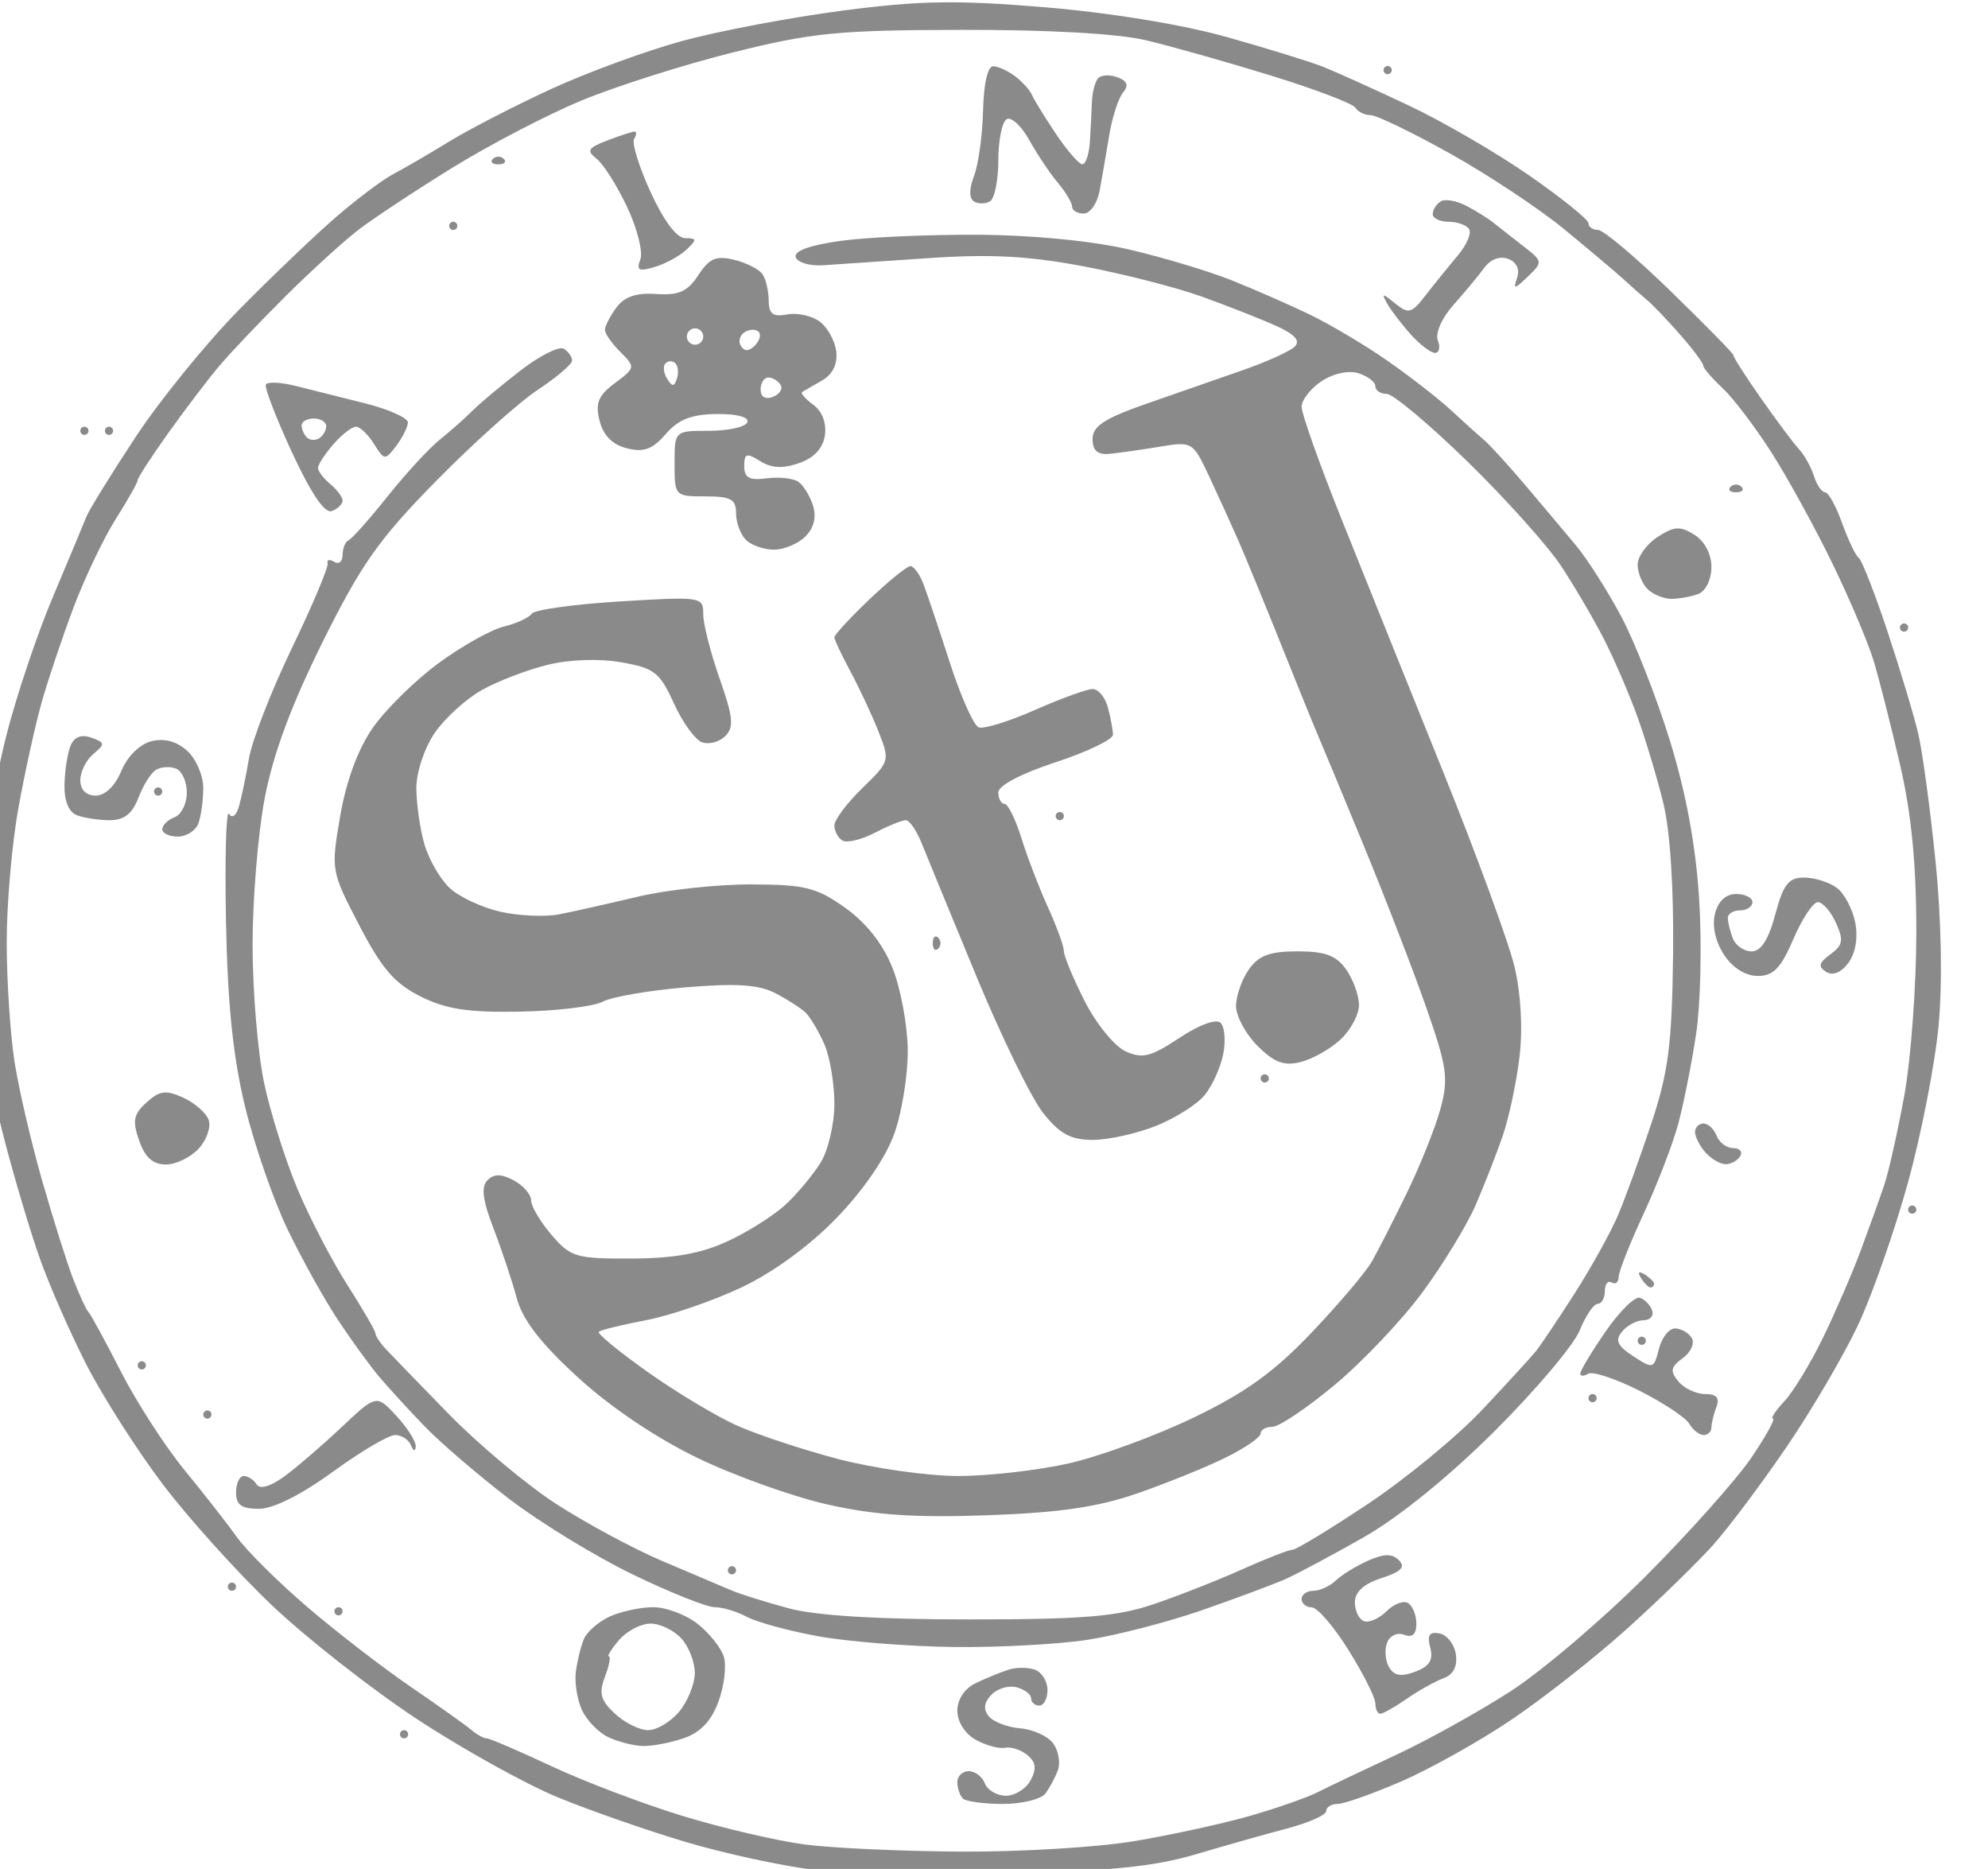 <?xml version="1.0" encoding="UTF-8" standalone="no"?>
<!-- Created with Inkscape (http://www.inkscape.org/) -->

<svg
   width="106.149mm"
   height="99.778mm"
   viewBox="0 0 106.149 99.778"
   version="1.1"
   id="svg1"
   xml:space="preserve"
   inkscape:version="1.3 (0e150ed, 2023-07-21)"
   sodipodi:docname="sposors.svg.2024_04_11_12_57_32.0.svg"
   inkscape:export-filename="../../repos/bridgetownbluegrass.com/public/images/sponsors/eartrumpet.svg"
   inkscape:export-xdpi="300"
   inkscape:export-ydpi="300"
   xmlns:inkscape="http://www.inkscape.org/namespaces/inkscape"
   xmlns:sodipodi="http://sodipodi.sourceforge.net/DTD/sodipodi-0.dtd"
   xmlns="http://www.w3.org/2000/svg"
   xmlns:svg="http://www.w3.org/2000/svg"><sodipodi:namedview
     id="namedview1"
     pagecolor="#ffffff"
     bordercolor="#000000"
     borderopacity="0.25"
     inkscape:showpageshadow="2"
     inkscape:pageopacity="0.0"
     inkscape:pagecheckerboard="0"
     inkscape:deskcolor="#d1d1d1"
     inkscape:document-units="mm"
     inkscape:zoom="0.090542812"
     inkscape:cx="-5621.65"
     inkscape:cy="-1640.1081"
     inkscape:window-width="1680"
     inkscape:window-height="968"
     inkscape:window-x="1988"
     inkscape:window-y="25"
     inkscape:window-maximized="0"
     inkscape:current-layer="layer-MC0"
     showgrid="false"><inkscape:page
       x="-9.1304355e-06"
       y="-7.3726412e-08"
       width="106.149"
       height="99.778"
       id="page4"
       margin="0"
       bleed="0"
       inkscape:export-filename="sponsor logos 24/st-josefs.svg"
       inkscape:export-xdpi="300"
       inkscape:export-ydpi="300" /></sodipodi:namedview><defs
     id="defs1" /><g
     id="layer-MC0"
     inkscape:groupmode="layer"
     inkscape:label="Layer 1"
     transform="matrix(0.265,0,0,0.265,1703.475,-77.801)"><path
       style="fill:#8a8a8a;fill-opacity:1;stroke-width:1"
       d="m -6264.215,670.28 c -6.358,-0.764 -17.878,-3.257 -25.599,-5.541 -7.721,-2.284 -19.387,-6.346 -25.924,-9.028 -6.538,-2.682 -19.378,-9.816 -28.534,-15.853 -9.156,-6.038 -22.299,-16.353 -29.208,-22.924 -6.908,-6.571 -16.78,-17.521 -21.937,-24.333 -5.157,-6.813 -12.057,-17.615 -15.332,-24.006 -3.275,-6.391 -7.521,-16.052 -9.434,-21.47 -1.914,-5.417 -5.121,-16.167 -7.127,-23.888 -3.081,-11.857 -3.619,-18.143 -3.464,-40.462 0.147,-21.197 0.894,-29.257 3.776,-40.742 1.976,-7.875 6.206,-20.509 9.401,-28.076 3.195,-7.567 6.245,-14.873 6.778,-16.235 0.533,-1.363 4.981,-8.57 9.885,-16.016 4.904,-7.447 14.262,-18.973 20.795,-25.615 6.533,-6.642 15.368,-15.089 19.633,-18.772 4.265,-3.683 9.467,-7.588 11.561,-8.677 2.093,-1.089 7.15,-4.03 11.238,-6.536 4.088,-2.505 13.377,-7.287 20.644,-10.626 7.267,-3.339 19.158,-7.69 26.424,-9.669 7.267,-1.979 21.759,-4.717 32.205,-6.084 15.532,-2.032 22.959,-2.155 40.757,-0.675 13.108,1.09 27.7,3.479 36.688,6.007 8.208,2.308 16.994,5.028 19.524,6.046 2.53,1.017 10.174,4.471 16.987,7.675 6.813,3.204 17.775,9.564 24.36,14.134 6.585,4.57 11.974,8.916 11.974,9.657 0,0.742 0.875,1.348 1.946,1.348 1.07,0 7.717,5.617 14.771,12.481 7.054,6.865 12.688,12.624 12.519,12.799 -0.169,0.175 2.288,4.024 5.46,8.554 3.172,4.53 6.647,9.179 7.723,10.332 1.076,1.153 2.427,3.578 3.001,5.389 0.575,1.811 1.589,3.293 2.254,3.293 0.665,0 2.206,2.787 3.425,6.193 1.219,3.406 2.73,6.565 3.358,7.019 0.628,0.454 3.24,7.143 5.805,14.864 2.565,7.721 5.356,17.011 6.202,20.644 0.847,3.633 2.403,15.153 3.459,25.599 1.177,11.646 1.42,24.423 0.629,33.031 -0.71,7.721 -3.504,22.04 -6.208,31.82 -2.705,9.78 -7.247,22.711 -10.093,28.735 -2.846,6.024 -9.271,16.974 -14.278,24.332 -5.006,7.358 -11.686,16.275 -14.844,19.815 -3.158,3.54 -10.952,11.13 -17.32,16.865 -6.368,5.736 -16.852,13.987 -23.296,18.336 -6.445,4.349 -16.446,9.951 -22.225,12.449 -5.779,2.498 -11.549,4.542 -12.822,4.542 -1.273,0 -2.314,0.647 -2.314,1.437 0,0.79 -3.53,2.365 -7.845,3.5 -4.315,1.135 -12.676,3.498 -18.58,5.251 -8.136,2.416 -17.333,3.344 -37.985,3.829 -14.988,0.353 -32.453,0.016 -38.811,-0.748 z m 64.41,-5.75 c 7.267,-1.215 17.671,-3.474 23.121,-5.02 5.45,-1.546 11.767,-3.749 14.038,-4.896 2.271,-1.147 9.331,-4.506 15.689,-7.464 6.358,-2.958 16.763,-8.736 23.121,-12.84 6.359,-4.104 18.684,-14.61 27.39,-23.347 8.707,-8.737 18.218,-19.416 21.136,-23.73 2.918,-4.315 4.87,-7.845 4.337,-7.845 -0.533,0 0.504,-1.581 2.305,-3.514 1.801,-1.933 5.304,-7.693 7.785,-12.799 2.481,-5.107 5.896,-13.001 7.588,-17.543 1.692,-4.542 3.827,-10.487 4.744,-13.212 0.917,-2.725 2.746,-10.9 4.064,-18.167 1.318,-7.267 2.398,-22.029 2.399,-32.805 0,-13.784 -0.981,-23.822 -3.312,-33.856 -1.823,-7.845 -4.217,-17.236 -5.32,-20.87 -1.103,-3.633 -4.838,-12.441 -8.302,-19.572 -3.463,-7.131 -8.975,-17.164 -12.249,-22.296 -3.274,-5.132 -7.708,-10.967 -9.854,-12.967 -2.145,-2 -3.901,-4.051 -3.901,-4.556 0,-0.505 -2.044,-3.253 -4.542,-6.106 -2.498,-2.853 -5.506,-6.005 -6.685,-7.005 -1.179,-1 -3.409,-2.972 -4.955,-4.383 -1.546,-1.411 -6.898,-5.921 -11.894,-10.024 -4.996,-4.102 -15.312,-10.937 -22.925,-15.189 -7.613,-4.252 -14.815,-7.73 -16.005,-7.73 -1.19,0 -2.586,-0.682 -3.101,-1.517 -0.516,-0.834 -8.177,-3.748 -17.026,-6.476 -8.849,-2.728 -20.176,-5.926 -25.172,-7.107 -5.66,-1.338 -19.665,-2.125 -37.159,-2.088 -24.944,0.053 -30.088,0.562 -46.113,4.565 -9.921,2.478 -23.665,6.848 -30.543,9.712 -6.878,2.863 -18.581,8.963 -26.005,13.555 -7.425,4.592 -15.916,10.207 -18.869,12.477 -2.954,2.271 -9.518,8.25 -14.587,13.286 -5.069,5.037 -11.077,11.354 -13.351,14.038 -2.274,2.684 -6.919,8.784 -10.322,13.555 -3.403,4.771 -6.188,9.059 -6.188,9.529 0,0.47 -1.988,3.999 -4.419,7.841 -2.43,3.842 -6.241,11.817 -8.467,17.721 -2.227,5.904 -5.106,14.451 -6.399,18.993 -1.293,4.542 -3.427,14.203 -4.743,21.47 -1.316,7.267 -2.378,19.529 -2.361,27.25 0.017,7.721 0.73,18.497 1.583,23.947 0.854,5.45 3.362,16.226 5.574,23.947 2.212,7.721 5.028,16.639 6.259,19.818 1.231,3.179 2.609,6.152 3.063,6.606 0.454,0.454 3.391,5.847 6.526,11.984 3.135,6.137 8.894,15.055 12.796,19.818 3.903,4.763 8.694,10.889 10.647,13.614 1.953,2.725 8.327,9.042 14.164,14.038 5.837,4.996 15.203,12.221 20.812,16.055 5.609,3.834 11.097,7.736 12.194,8.671 1.097,0.934 2.483,1.699 3.08,1.699 0.597,0 6.489,2.53 13.092,5.622 6.603,3.092 18.517,7.608 26.474,10.036 7.957,2.427 19.005,5.005 24.55,5.729 5.545,0.724 19.743,1.369 31.552,1.435 11.809,0.066 27.415,-0.875 34.682,-2.09 z m -34.407,-8.621 c -0.606,-0.606 -1.101,-2.092 -1.101,-3.303 0,-1.211 1.035,-2.202 2.301,-2.202 1.265,0 2.728,1.115 3.251,2.477 0.523,1.363 2.434,2.477 4.248,2.477 1.813,0 4.05,-1.408 4.972,-3.13 1.231,-2.3 1.06,-3.64 -0.645,-5.055 -1.276,-1.059 -3.304,-1.724 -4.507,-1.478 -1.203,0.246 -3.859,-0.478 -5.903,-1.609 -2.178,-1.205 -3.716,-3.626 -3.716,-5.848 0,-2.303 1.458,-4.491 3.716,-5.572 2.044,-0.979 5.016,-2.197 6.606,-2.705 1.59,-0.508 4.005,-0.496 5.367,0.027 1.363,0.523 2.477,2.357 2.477,4.077 0,1.72 -0.743,3.126 -1.651,3.126 -0.908,0 -1.652,-0.657 -1.652,-1.459 0,-0.802 -1.322,-1.805 -2.939,-2.227 -1.616,-0.423 -3.908,0.269 -5.092,1.537 -1.492,1.597 -1.636,2.929 -0.468,4.336 0.927,1.117 3.776,2.198 6.331,2.403 2.555,0.205 5.523,1.558 6.596,3.007 1.073,1.449 1.515,3.862 0.982,5.364 -0.533,1.501 -1.688,3.659 -2.566,4.794 -0.878,1.135 -4.727,2.064 -8.552,2.064 -3.825,0 -7.45,-0.495 -8.055,-1.101 z m -71.515,-12.391 c -1.94,-0.939 -4.3,-3.403 -5.244,-5.474 -0.944,-2.071 -1.488,-5.526 -1.209,-7.676 0.279,-2.151 1.007,-5.11 1.618,-6.577 0.611,-1.467 2.963,-3.51 5.227,-4.542 2.264,-1.031 6.21,-1.875 8.77,-1.875 2.56,0 6.568,1.506 8.908,3.346 2.34,1.84 4.719,4.81 5.287,6.6 0.568,1.789 0.1,5.834 -1.041,8.988 -1.423,3.934 -3.608,6.269 -6.962,7.438 -2.689,0.937 -6.45,1.654 -8.358,1.592 -1.908,-0.061 -5.057,-0.88 -6.997,-1.82 z m 14.356,-5.087 c 1.705,-2.044 3.125,-5.515 3.155,-7.715 0.03,-2.199 -1.175,-5.358 -2.678,-7.019 -1.503,-1.661 -4.311,-3.02 -6.239,-3.02 -1.928,0 -4.779,1.486 -6.334,3.303 -1.556,1.817 -2.482,3.303 -2.059,3.303 0.423,0 0.065,1.849 -0.794,4.109 -1.265,3.328 -0.884,4.741 2.004,7.432 1.961,1.827 4.979,3.322 6.706,3.322 1.727,0 4.535,-1.672 6.24,-3.716 z m 140.287,-1.661 c 0,-1.141 -2.415,-5.952 -5.367,-10.691 -2.952,-4.739 -6.296,-8.637 -7.432,-8.661 -1.135,-0.024 -2.064,-0.787 -2.064,-1.695 0,-0.908 1.062,-1.652 2.359,-1.652 1.298,0 3.341,-0.938 4.542,-2.084 1.2,-1.146 4.135,-2.947 6.521,-4.001 3.208,-1.418 4.822,-1.434 6.193,-0.064 1.37,1.37 0.454,2.306 -3.513,3.588 -3.585,1.159 -5.367,2.786 -5.367,4.9 0,1.741 0.843,3.446 1.873,3.79 1.03,0.343 3.068,-0.571 4.529,-2.032 1.461,-1.461 3.405,-2.193 4.321,-1.628 0.915,0.566 1.664,2.448 1.664,4.182 0,2.117 -0.81,2.843 -2.463,2.208 -1.385,-0.531 -2.892,0.17 -3.441,1.603 -0.538,1.402 -0.358,3.618 0.399,4.925 1.005,1.735 2.431,1.981 5.281,0.91 2.874,-1.08 3.671,-2.36 3.02,-4.85 -0.66,-2.524 -0.184,-3.249 1.876,-2.857 1.518,0.289 2.999,2.194 3.289,4.232 0.344,2.409 -0.523,4.087 -2.477,4.794 -1.653,0.598 -4.979,2.453 -7.39,4.121 -2.411,1.669 -4.826,3.034 -5.367,3.034 -0.541,0 -0.984,-0.933 -0.984,-2.074 z m -112.304,-13.547 c -5.904,-1.079 -12.358,-2.837 -14.342,-3.906 -1.984,-1.069 -4.903,-1.944 -6.486,-1.944 -1.583,0 -9.018,-2.972 -16.523,-6.605 -7.505,-3.632 -18.707,-10.483 -24.894,-15.223 -6.187,-4.74 -13.85,-11.317 -17.029,-14.615 -3.179,-3.298 -7.3,-7.798 -9.158,-9.999 -1.857,-2.201 -5.583,-7.331 -8.28,-11.398 -2.697,-4.068 -7.241,-12.227 -10.098,-18.131 -2.858,-5.904 -6.732,-17.052 -8.611,-24.773 -2.442,-10.039 -3.543,-20.7 -3.865,-37.423 -0.248,-12.862 0.025,-22.611 0.607,-21.665 0.606,0.985 1.451,0.392 1.976,-1.388 0.505,-1.71 1.42,-6.081 2.033,-9.714 0.613,-3.633 4.514,-13.666 8.67,-22.296 4.156,-8.629 7.391,-16.302 7.191,-17.051 -0.201,-0.749 0.396,-0.891 1.327,-0.315 0.931,0.575 1.692,-0.051 1.692,-1.391 0,-1.34 0.557,-2.685 1.239,-2.988 0.681,-0.303 4.202,-4.266 7.824,-8.808 3.622,-4.542 8.346,-9.675 10.499,-11.407 2.153,-1.732 5.135,-4.374 6.627,-5.871 1.492,-1.497 5.858,-5.148 9.703,-8.114 3.844,-2.966 7.746,-4.925 8.671,-4.353 0.924,0.571 1.681,1.639 1.681,2.373 0,0.734 -3.133,3.408 -6.963,5.942 -3.83,2.534 -13.07,10.826 -20.535,18.426 -11.472,11.681 -14.996,16.686 -22.778,32.358 -6.325,12.736 -9.978,22.592 -11.67,31.485 -1.355,7.12 -2.45,20.497 -2.435,29.727 0.016,9.231 1.063,21.661 2.327,27.622 1.264,5.962 4.295,15.585 6.736,21.385 2.441,5.8 6.968,14.5 10.06,19.333 3.092,4.833 5.622,9.198 5.622,9.699 0,0.501 0.929,1.912 2.064,3.134 1.135,1.222 6.895,7.167 12.799,13.209 5.904,6.043 15.566,14.13 21.47,17.972 5.904,3.842 15.566,9.044 21.47,11.561 5.904,2.517 12.221,5.198 14.038,5.959 1.817,0.76 7.019,2.381 11.561,3.6 5.391,1.448 18.006,2.214 36.334,2.206 23.059,-0.009 29.699,-0.563 37.159,-3.098 4.996,-1.698 13.007,-4.851 17.803,-7.008 4.796,-2.156 9.327,-3.921 10.069,-3.921 0.742,0 7.595,-4.162 15.228,-9.248 7.633,-5.086 17.965,-13.591 22.961,-18.899 4.996,-5.308 9.876,-10.631 10.845,-11.828 0.969,-1.197 4.488,-6.438 7.819,-11.647 3.332,-5.208 7.25,-12.26 8.708,-15.67 1.458,-3.41 4.499,-11.775 6.759,-18.587 3.438,-10.367 4.153,-15.888 4.382,-33.856 0.169,-13.224 -0.574,-24.958 -1.933,-30.553 -1.214,-4.996 -3.556,-12.833 -5.206,-17.416 -1.65,-4.583 -4.688,-11.643 -6.752,-15.69 -2.064,-4.046 -5.961,-10.701 -8.661,-14.789 -2.699,-4.088 -11.194,-13.563 -18.878,-21.057 -7.683,-7.494 -15.001,-13.625 -16.262,-13.625 -1.261,0 -2.292,-0.693 -2.292,-1.54 0,-0.847 -1.523,-2.024 -3.384,-2.614 -1.992,-0.632 -5.049,0.017 -7.432,1.578 -2.226,1.459 -4.048,3.79 -4.048,5.181 0,1.391 3.629,11.592 8.065,22.67 4.436,11.078 13.611,33.891 20.39,50.695 6.779,16.804 13.275,34.534 14.437,39.399 1.293,5.414 1.69,12.441 1.023,18.114 -0.599,5.097 -2.116,12.265 -3.37,15.927 -1.254,3.662 -3.737,10.003 -5.516,14.091 -1.78,4.088 -6.618,12.004 -10.751,17.591 -4.134,5.588 -12.069,13.948 -17.634,18.58 -5.565,4.631 -11.194,8.42 -12.51,8.42 -1.315,0 -2.392,0.611 -2.392,1.359 0,0.747 -3.159,2.92 -7.019,4.829 -3.86,1.909 -11.85,5.148 -17.754,7.198 -8.019,2.784 -15.662,3.905 -30.212,4.43 -14.552,0.525 -22.696,-0.019 -32.205,-2.151 -7,-1.569 -18.811,-5.791 -26.246,-9.381 -8.367,-4.04 -17.569,-10.238 -24.147,-16.266 -7.542,-6.91 -11.117,-11.552 -12.312,-15.981 -0.926,-3.433 -3.038,-9.764 -4.691,-14.068 -2.194,-5.709 -2.514,-8.319 -1.184,-9.649 1.33,-1.33 2.765,-1.32 5.304,0.039 1.914,1.024 3.48,2.836 3.48,4.025 0,1.189 1.855,4.322 4.123,6.961 3.856,4.487 4.9,4.796 16.102,4.754 8.609,-0.032 14.07,-1.016 19.411,-3.498 4.088,-1.899 9.336,-5.224 11.664,-7.387 2.328,-2.164 5.486,-5.951 7.019,-8.417 1.535,-2.469 2.787,-7.814 2.787,-11.896 0,-4.077 -0.92,-9.491 -2.045,-12.032 -1.125,-2.541 -2.797,-5.363 -3.716,-6.271 -0.919,-0.908 -3.684,-2.69 -6.145,-3.959 -3.358,-1.732 -7.842,-2.027 -17.968,-1.182 -7.422,0.619 -14.982,1.922 -16.802,2.896 -1.819,0.974 -9.341,1.877 -16.714,2.008 -10.445,0.185 -14.865,-0.492 -20.012,-3.066 -5.209,-2.604 -7.817,-5.633 -12.332,-14.318 -5.689,-10.945 -5.714,-11.085 -3.839,-22.029 1.207,-7.045 3.558,-13.426 6.525,-17.707 2.551,-3.681 8.475,-9.527 13.164,-12.991 4.689,-3.464 10.647,-6.818 13.239,-7.453 2.592,-0.635 5.143,-1.807 5.668,-2.604 0.525,-0.797 8.515,-1.91 17.754,-2.472 16.464,-1.003 16.799,-0.952 16.799,2.57 0,1.977 1.486,7.822 3.303,12.99 2.738,7.791 2.929,9.77 1.119,11.58 -1.201,1.201 -3.32,1.748 -4.708,1.215 -1.389,-0.533 -3.936,-4.078 -5.661,-7.879 -2.81,-6.191 -3.91,-7.046 -10.568,-8.213 -4.48,-0.785 -10.384,-0.581 -14.864,0.514 -4.088,0.999 -10.046,3.285 -13.241,5.08 -3.195,1.795 -7.468,5.686 -9.496,8.646 -2.061,3.007 -3.688,7.892 -3.688,11.071 0,3.129 0.724,8.212 1.608,11.295 0.884,3.083 3.184,7.075 5.112,8.871 1.927,1.796 6.531,3.945 10.23,4.776 3.699,0.831 9.016,1.065 11.816,0.52 2.8,-0.545 9.885,-2.135 15.745,-3.534 5.86,-1.399 16.207,-2.521 22.994,-2.495 10.841,0.043 13.135,0.614 18.887,4.702 4.248,3.02 7.595,7.263 9.531,12.086 1.641,4.088 3.029,11.519 3.084,16.515 0.055,4.996 -1.167,12.619 -2.715,16.939 -1.723,4.808 -6.238,11.389 -11.635,16.962 -5.474,5.652 -12.763,10.969 -19.217,14.018 -5.718,2.702 -14.364,5.665 -19.213,6.584 -4.849,0.92 -9.109,1.965 -9.467,2.323 -0.358,0.358 4.045,3.981 9.783,8.052 5.739,4.071 13.815,8.926 17.948,10.789 4.133,1.863 13.377,4.923 20.542,6.8 7.165,1.877 18.044,3.412 24.175,3.412 6.131,0 16.21,-1.159 22.398,-2.575 6.188,-1.416 17.444,-5.555 25.013,-9.197 10.415,-5.011 16.181,-9.161 23.704,-17.062 5.468,-5.742 10.947,-12.194 12.175,-14.337 1.228,-2.143 4.439,-8.435 7.134,-13.982 2.695,-5.547 5.728,-13.157 6.739,-16.912 1.63,-6.054 1.297,-8.372 -2.942,-20.468 -2.629,-7.503 -8.304,-22.188 -12.611,-32.634 -4.307,-10.446 -8.474,-20.479 -9.26,-22.296 -0.785,-1.817 -4.105,-9.992 -7.377,-18.167 -3.272,-8.175 -7.087,-17.465 -8.479,-20.644 -1.391,-3.179 -4.049,-9.022 -5.907,-12.985 -3.356,-7.16 -3.419,-7.198 -10.159,-6.08 -3.73,0.618 -8.268,1.259 -10.085,1.424 -2.301,0.209 -3.303,-0.701 -3.303,-3.001 0,-2.576 2.357,-4.126 10.735,-7.058 5.904,-2.067 14.687,-5.128 19.517,-6.803 4.83,-1.675 9.552,-3.815 10.493,-4.756 1.181,-1.181 -0.01,-2.484 -3.828,-4.202 -3.046,-1.37 -9.74,-4.005 -14.874,-5.856 -5.134,-1.851 -15.911,-4.608 -23.947,-6.127 -10.994,-2.078 -18.701,-2.483 -31.127,-1.635 -9.083,0.62 -18.672,1.268 -21.309,1.44 -2.636,0.172 -5.094,-0.557 -5.462,-1.621 -0.429,-1.242 2.762,-2.416 8.922,-3.282 5.275,-0.741 17.765,-1.302 27.757,-1.245 11.031,0.062 22.997,1.226 30.464,2.963 6.764,1.573 16.053,4.361 20.644,6.196 4.591,1.835 11.691,4.946 15.779,6.915 4.088,1.968 11.148,6.168 15.689,9.332 4.542,3.164 10.278,7.629 12.747,9.92 2.469,2.292 5.442,4.968 6.606,5.947 1.164,0.979 4.9,5.067 8.302,9.083 3.402,4.017 8.039,9.527 10.305,12.244 2.266,2.717 6.364,9.152 9.107,14.298 2.743,5.147 7.175,16.462 9.847,25.145 3.253,10.567 5.191,21.129 5.862,31.944 0.551,8.886 0.279,20.988 -0.604,26.892 -0.884,5.904 -2.503,14.079 -3.599,18.167 -1.096,4.088 -4.24,12.263 -6.987,18.167 -2.747,5.904 -5.011,11.631 -5.031,12.727 -0.02,1.095 -0.656,1.609 -1.413,1.141 -0.757,-0.468 -1.376,0.308 -1.376,1.724 0,1.416 -0.653,2.575 -1.451,2.575 -0.798,0 -2.429,2.415 -3.624,5.367 -1.195,2.952 -8.91,12.078 -17.144,20.28 -9.291,9.254 -19.352,17.397 -26.516,21.462 -6.35,3.602 -13.406,7.369 -15.679,8.371 -2.274,1.002 -9.706,3.771 -16.515,6.154 -6.81,2.383 -17.212,5.092 -23.116,6.019 -5.904,0.928 -18.167,1.592 -27.25,1.476 -9.083,-0.116 -21.346,-1.093 -27.25,-2.173 z m -97.44,-5.024 c 0,-0.454 0.371,-0.826 0.826,-0.826 0.454,0 0.826,0.372 0.826,0.826 0,0.454 -0.371,0.826 -0.826,0.826 -0.454,0 -0.826,-0.372 -0.826,-0.826 z m 79.273,-8.258 c 0,-0.454 0.372,-0.826 0.826,-0.826 0.454,0 0.826,0.372 0.826,0.826 0,0.454 -0.372,0.826 -0.826,0.826 -0.454,0 -0.826,-0.372 -0.826,-0.826 z m -99.092,-15.69 c 0,-1.817 0.699,-3.303 1.554,-3.303 0.855,0 2.022,0.757 2.593,1.681 0.643,1.041 2.725,0.462 5.465,-1.521 2.434,-1.761 7.632,-6.22 11.551,-9.909 7.125,-6.707 7.125,-6.707 11.148,-2.367 2.212,2.387 3.964,5.161 3.892,6.163 -0.077,1.079 -0.471,0.98 -0.963,-0.241 -0.458,-1.135 -1.897,-2.064 -3.199,-2.064 -1.301,0 -6.962,3.344 -12.579,7.432 -6.331,4.607 -11.971,7.432 -14.838,7.432 -3.523,0 -4.624,-0.786 -4.624,-3.303 z m 292.815,-13.829 c -0.726,-1.247 -5.25,-4.247 -10.053,-6.665 -4.803,-2.419 -9.448,-3.955 -10.322,-3.415 -0.874,0.54 -1.59,0.515 -1.59,-0.056 0,-0.571 2.293,-4.372 5.096,-8.446 2.803,-4.074 5.915,-7.134 6.916,-6.8 1.001,0.334 2.114,1.489 2.473,2.568 0.359,1.079 -0.432,1.961 -1.759,1.961 -1.327,0 -3.26,1.021 -4.295,2.268 -1.475,1.777 -0.99,2.853 2.24,4.97 3.99,2.614 4.156,2.567 5.163,-1.443 0.572,-2.279 2.03,-4.144 3.241,-4.144 1.21,0 2.73,0.856 3.376,1.902 0.646,1.046 -0.163,2.881 -1.799,4.077 -2.454,1.795 -2.608,2.617 -0.876,4.704 1.154,1.391 3.574,2.529 5.376,2.529 2.31,0 2.982,0.771 2.275,2.612 -0.551,1.437 -1.002,3.295 -1.002,4.129 0,0.834 -0.706,1.516 -1.569,1.516 -0.863,0 -2.164,-1.021 -2.89,-2.268 z m -299.421,-1.861 c 0,-0.454 0.372,-0.826 0.826,-0.826 0.454,0 0.826,0.372 0.826,0.826 0,0.454 -0.372,0.826 -0.826,0.826 -0.454,0 -0.826,-0.372 -0.826,-0.826 z m 279.108,-3.303 c 0,-0.454 0.372,-0.826 0.826,-0.826 0.454,0 0.826,0.372 0.826,0.826 0,0.454 -0.372,0.826 -0.826,0.826 -0.454,0 -0.826,-0.372 -0.826,-0.826 z m -292.32,-6.606 c 0,-0.454 0.372,-0.826 0.826,-0.826 0.454,0 0.826,0.372 0.826,0.826 0,0.454 -0.372,0.826 -0.826,0.826 -0.454,0 -0.826,-0.372 -0.826,-0.826 z m 302.229,-4.955 c 0,-0.454 0.372,-0.826 0.826,-0.826 0.454,0 0.826,0.372 0.826,0.826 0,0.454 -0.372,0.826 -0.826,0.826 -0.454,0 -0.826,-0.372 -0.826,-0.826 z m 0.668,-12.642 c -0.73,-1.181 -0.453,-1.458 0.728,-0.728 1.049,0.648 1.907,1.506 1.907,1.907 0,0.401 -0.328,0.728 -0.728,0.728 -0.401,0 -1.258,-0.858 -1.907,-1.907 z m -302.603,-27.685 c -1.396,-4.004 -1.143,-5.305 1.497,-7.694 2.62,-2.371 3.907,-2.542 7.345,-0.976 2.293,1.045 4.609,3.048 5.148,4.452 0.539,1.404 -0.34,4.012 -1.954,5.795 -1.613,1.783 -4.604,3.242 -6.645,3.242 -2.616,0 -4.207,-1.423 -5.391,-4.819 z m 315.56,2.349 c -1.135,-1.29 -2.064,-3.119 -2.064,-4.066 0,-0.947 0.766,-1.721 1.703,-1.721 0.937,0 2.131,1.115 2.654,2.477 0.523,1.363 2.03,2.477 3.349,2.477 1.319,0 1.939,0.743 1.377,1.652 -0.561,0.908 -1.906,1.623 -2.988,1.589 -1.082,-0.035 -2.896,-1.118 -4.031,-2.408 z m -133.394,-7.877 c -2.366,-2.966 -8.444,-15.414 -13.507,-27.663 -5.062,-12.249 -10.028,-24.314 -11.034,-26.812 -1.007,-2.498 -2.429,-4.542 -3.161,-4.542 -0.732,0 -3.545,1.145 -6.251,2.545 -2.707,1.4 -5.642,2.099 -6.524,1.554 -0.882,-0.545 -1.603,-1.916 -1.603,-3.047 0,-1.131 2.531,-4.509 5.624,-7.507 5.557,-5.386 5.595,-5.523 3.234,-11.472 -1.314,-3.311 -3.845,-8.723 -5.624,-12.026 -1.779,-3.303 -3.234,-6.406 -3.234,-6.895 0,-0.489 3.159,-3.91 7.019,-7.602 3.86,-3.692 7.592,-6.721 8.293,-6.73 0.701,-0.01 1.902,1.654 2.67,3.698 0.768,2.044 3.167,9.197 5.332,15.896 2.165,6.699 4.758,12.497 5.761,12.884 1.004,0.387 6.113,-1.192 11.353,-3.509 5.24,-2.318 10.464,-4.214 11.607,-4.214 1.143,0 2.527,1.672 3.075,3.716 0.548,2.044 1.006,4.509 1.018,5.479 0.012,0.97 -5.18,3.469 -11.538,5.553 -6.938,2.274 -11.561,4.706 -11.561,6.082 0,1.26 0.562,2.292 1.249,2.292 0.687,0 2.226,3.128 3.419,6.95 1.193,3.823 3.604,10.099 5.357,13.947 1.753,3.848 3.188,7.806 3.188,8.794 0,0.988 1.885,5.516 4.188,10.062 2.304,4.546 6.001,9.091 8.217,10.101 3.418,1.557 5.064,1.15 10.86,-2.685 4.052,-2.682 7.437,-3.916 8.319,-3.033 0.818,0.818 1.047,3.671 0.509,6.339 -0.538,2.668 -2.22,6.371 -3.737,8.228 -1.517,1.857 -5.931,4.644 -9.81,6.193 -3.879,1.549 -9.607,2.816 -12.729,2.816 -4.43,0 -6.621,-1.184 -9.979,-5.393 z m 43.799,-6.994 c 0,-0.454 0.372,-0.826 0.826,-0.826 0.454,0 0.826,0.372 0.826,0.826 0,0.454 -0.372,0.826 -0.826,0.826 -0.454,0 -0.826,-0.372 -0.826,-0.826 z m -0.623,-6.553 c -2.383,-2.383 -4.332,-5.991 -4.332,-8.018 0,-2.027 1.157,-5.338 2.571,-7.357 1.992,-2.844 4.201,-3.671 9.816,-3.671 5.614,0 7.823,0.826 9.816,3.671 1.414,2.019 2.571,5.234 2.571,7.144 0,1.91 -1.672,5.034 -3.716,6.942 -2.044,1.908 -5.668,3.953 -8.055,4.545 -3.356,0.833 -5.32,0.095 -8.671,-3.256 z m 93.984,-18.375 c -1.726,-2.634 -2.423,-5.815 -1.81,-8.258 0.633,-2.524 2.191,-3.973 4.269,-3.973 1.799,0 3.272,0.743 3.272,1.652 0,0.908 -1.115,1.652 -2.477,1.652 -1.363,0 -2.477,0.682 -2.477,1.516 0,0.834 0.451,2.692 1.002,4.129 0.551,1.437 2.255,2.612 3.786,2.612 1.904,0 3.412,-2.349 4.771,-7.432 1.63,-6.093 2.676,-7.432 5.807,-7.432 2.101,0 5.066,0.929 6.59,2.064 1.524,1.135 3.199,4.294 3.721,7.019 0.585,3.048 0.054,6.164 -1.379,8.097 -1.469,1.982 -3.124,2.651 -4.481,1.812 -1.68,-1.038 -1.493,-1.812 0.853,-3.528 2.524,-1.845 2.702,-2.864 1.111,-6.354 -1.042,-2.286 -2.679,-4.157 -3.639,-4.157 -0.96,0 -3.179,3.344 -4.931,7.432 -2.522,5.884 -4.018,7.432 -7.183,7.432 -2.48,0 -5.063,-1.626 -6.805,-4.284 z m -159.422,-2.322 c 0,-1.211 0.495,-1.707 1.101,-1.101 0.606,0.606 0.606,1.596 0,2.202 -0.606,0.606 -1.101,0.11 -1.101,-1.101 z m -155.244,-22.945 c 0,-0.811 1.115,-1.903 2.477,-2.425 1.363,-0.523 2.477,-2.752 2.477,-4.955 0,-2.202 -0.996,-4.386 -2.214,-4.854 -1.218,-0.467 -3.029,-0.346 -4.026,0.27 -0.996,0.616 -2.583,3.148 -3.525,5.628 -1.221,3.212 -2.874,4.508 -5.749,4.508 -2.219,0 -5.21,-0.451 -6.647,-1.002 -1.656,-0.635 -2.57,-2.903 -2.496,-6.193 0.064,-2.855 0.621,-6.39 1.239,-7.855 0.737,-1.749 2.17,-2.29 4.173,-1.574 2.769,0.99 2.807,1.292 0.413,3.279 -1.45,1.204 -2.637,3.584 -2.637,5.29 0,1.933 1.168,3.101 3.103,3.101 1.893,0 3.906,-1.939 5.164,-4.976 1.213,-2.928 3.701,-5.387 6.047,-5.976 2.622,-0.658 5.094,0.002 7.223,1.929 1.78,1.611 3.236,4.983 3.236,7.493 0,2.51 -0.451,5.739 -1.002,7.176 -0.551,1.437 -2.409,2.612 -4.129,2.612 -1.72,0 -3.126,-0.664 -3.126,-1.475 z m 180.016,-2.654 c 0,-0.454 0.372,-0.826 0.826,-0.826 0.454,0 0.826,0.372 0.826,0.826 0,0.454 -0.372,0.826 -0.826,0.826 -0.454,0 -0.826,-0.372 -0.826,-0.826 z m -181.668,-4.955 c 0,-0.454 0.372,-0.826 0.826,-0.826 0.454,0 0.826,0.372 0.826,0.826 0,0.454 -0.372,0.826 -0.826,0.826 -0.454,0 -0.826,-0.372 -0.826,-0.826 z m 300.908,-40.793 c -1.09,-1.09 -1.982,-3.302 -1.982,-4.917 0,-1.614 1.796,-4.112 3.991,-5.55 3.347,-2.193 4.547,-2.268 7.432,-0.467 2.082,1.3 3.44,3.879 3.44,6.529 0,2.471 -1.139,4.818 -2.612,5.383 -1.437,0.551 -3.889,1.002 -5.45,1.002 -1.561,0 -3.729,-0.892 -4.819,-1.982 z m -181.668,-9.909 c -1.09,-1.09 -1.981,-3.505 -1.981,-5.367 0,-2.812 -1.049,-3.386 -6.193,-3.386 -6.126,0 -6.194,-0.073 -6.194,-6.606 0,-6.606 0,-6.606 7.003,-6.606 3.852,0 7.3,-0.777 7.663,-1.726 0.396,-1.035 -2.077,-1.696 -6.177,-1.652 -5.106,0.055 -7.706,1.078 -10.27,4.04 -2.67,3.085 -4.407,3.721 -7.82,2.865 -2.929,-0.735 -4.758,-2.579 -5.503,-5.549 -0.898,-3.578 -0.292,-5.064 3.093,-7.591 4.127,-3.081 4.148,-3.205 1.091,-6.261 -1.715,-1.715 -3.118,-3.72 -3.118,-4.454 0,-0.735 1.034,-2.75 2.298,-4.478 1.622,-2.218 3.989,-3.029 8.043,-2.756 4.565,0.307 6.309,-0.473 8.487,-3.798 2.228,-3.4 3.585,-3.979 7.233,-3.086 2.47,0.604 5.037,1.913 5.705,2.909 0.667,0.996 1.225,3.379 1.239,5.297 0.02,2.716 0.847,3.334 3.741,2.794 2.044,-0.381 5.002,0.279 6.575,1.468 1.572,1.188 3.059,3.914 3.303,6.056 0.284,2.49 -0.747,4.575 -2.859,5.78 -1.817,1.037 -3.62,2.079 -4.008,2.315 -0.388,0.236 0.612,1.393 2.221,2.57 1.785,1.305 2.704,3.702 2.357,6.143 -0.374,2.626 -2.159,4.56 -5.192,5.622 -3.275,1.147 -5.561,1.033 -7.845,-0.394 -2.756,-1.721 -3.223,-1.574 -3.223,1.018 0,2.348 1.024,2.899 4.542,2.444 2.498,-0.323 5.37,-0.008 6.383,0.699 1.013,0.707 2.339,2.88 2.946,4.828 0.708,2.272 0.154,4.492 -1.547,6.193 -1.458,1.458 -4.308,2.651 -6.332,2.651 -2.024,0 -4.572,-0.892 -5.662,-1.982 z m 6.995,-31.222 c -0.503,-0.813 -1.613,-1.478 -2.468,-1.478 -0.855,0 -1.554,1.091 -1.554,2.425 0,1.473 0.969,2.054 2.468,1.478 1.357,-0.521 2.057,-1.612 1.554,-2.425 z m -21.191,-4.334 c -0.549,-0.549 -1.444,-0.552 -1.989,-0.007 -0.545,0.545 -0.409,1.933 0.302,3.084 1.04,1.684 1.429,1.685 1.989,0.007 0.383,-1.147 0.246,-2.535 -0.302,-3.084 z m 16.756,-6.365 c -0.56,-0.56 -1.823,-0.521 -2.807,0.087 -0.984,0.608 -1.321,1.862 -0.749,2.787 0.697,1.128 1.621,1.1 2.807,-0.087 0.972,-0.972 1.31,-2.226 0.749,-2.787 z m -11.148,0.964 c 0,-0.908 -0.743,-1.652 -1.651,-1.652 -0.908,0 -1.651,0.743 -1.651,1.652 0,0.908 0.743,1.652 1.651,1.652 0.908,0 1.651,-0.743 1.651,-1.652 z m -82.852,23.364 c -3.217,-6.946 -5.59,-13.109 -5.273,-13.695 0.317,-0.587 2.996,-0.465 5.953,0.27 2.957,0.735 9.278,2.32 14.047,3.522 4.769,1.202 8.647,2.938 8.618,3.858 -0.029,0.92 -1.092,3.046 -2.363,4.724 -2.23,2.943 -2.387,2.928 -4.474,-0.413 -1.19,-1.905 -2.826,-3.463 -3.636,-3.463 -0.81,0 -2.861,1.6 -4.557,3.556 -1.696,1.956 -3.084,4.094 -3.084,4.752 0,0.658 1.115,2.122 2.477,3.253 1.363,1.131 2.477,2.629 2.477,3.329 0,0.7 -0.975,1.647 -2.167,2.104 -1.423,0.546 -4.176,-3.505 -8.017,-11.797 z m 6.882,-5.294 c 0,-0.855 -1.115,-1.554 -2.477,-1.554 -1.362,0 -2.477,0.619 -2.477,1.376 0,0.757 0.475,1.852 1.056,2.432 0.581,0.581 1.696,0.661 2.477,0.178 0.782,-0.483 1.421,-1.578 1.421,-2.432 z m 282.962,12.209 c 0.606,-0.606 1.597,-0.606 2.202,0 0.606,0.606 0.11,1.101 -1.101,1.101 -1.211,0 -1.706,-0.495 -1.101,-1.101 z m -64.427,-30.691 c -1.84,-2.044 -3.97,-4.831 -4.734,-6.193 -1.225,-2.186 -1.038,-2.192 1.595,-0.054 2.686,2.182 3.297,2.017 6.131,-1.652 1.731,-2.241 4.622,-5.814 6.423,-7.939 1.802,-2.125 2.858,-4.54 2.346,-5.367 -0.511,-0.827 -2.372,-1.504 -4.135,-1.504 -1.763,0 -3.206,-0.699 -3.206,-1.554 0,-0.855 0.728,-2.004 1.617,-2.554 0.89,-0.55 3.258,-0.122 5.263,0.952 2.005,1.073 4.436,2.594 5.402,3.38 0.966,0.786 3.614,2.867 5.884,4.625 4.042,3.129 4.063,3.259 1.004,6.193 -2.72,2.609 -3.001,2.64 -2.169,0.243 0.587,-1.69 -0.103,-3.16 -1.786,-3.806 -1.655,-0.635 -3.563,0.07 -4.813,1.779 -1.139,1.557 -3.93,4.919 -6.204,7.471 -2.367,2.656 -3.72,5.721 -3.164,7.168 0.533,1.39 0.277,2.528 -0.57,2.528 -0.847,0 -3.046,-1.672 -4.886,-3.716 z m -155.239,-15.121 c 0.57,-1.487 -0.618,-6.217 -2.64,-10.513 -2.023,-4.295 -4.792,-8.683 -6.155,-9.751 -2.107,-1.651 -1.781,-2.207 2.172,-3.716 2.557,-0.976 5.016,-1.775 5.465,-1.775 0.449,0 0.405,0.664 -0.096,1.476 -0.502,0.812 0.995,5.643 3.327,10.735 2.637,5.761 5.263,9.259 6.949,9.259 2.373,0 2.409,0.286 0.292,2.3 -1.33,1.265 -4.203,2.837 -6.384,3.494 -3.244,0.976 -3.777,0.702 -2.929,-1.509 z m -38.523,-6.762 c 0,-0.454 0.372,-0.826 0.826,-0.826 0.454,0 0.826,0.372 0.826,0.826 0,0.454 -0.372,0.826 -0.826,0.826 -0.454,0 -0.826,-0.372 -0.826,-0.826 z m 125.516,-3.876 c 0,-0.769 -1.3,-2.944 -2.89,-4.832 -1.59,-1.888 -4.184,-5.766 -5.765,-8.617 -1.581,-2.851 -3.625,-4.72 -4.542,-4.154 -0.917,0.567 -1.667,4.287 -1.667,8.267 0,3.98 -0.743,7.696 -1.652,8.258 -0.908,0.561 -2.366,0.579 -3.24,0.039 -1.016,-0.628 -1.012,-2.498 0.012,-5.188 0.88,-2.314 1.692,-8.233 1.806,-13.154 0.125,-5.408 0.937,-8.926 2.053,-8.895 1.016,0.029 3.027,0.958 4.469,2.064 1.442,1.107 2.929,2.755 3.303,3.663 0.374,0.908 2.539,4.429 4.81,7.824 2.271,3.395 4.686,6.182 5.367,6.193 0.681,0.011 1.366,-2.023 1.521,-4.521 0.155,-2.498 0.341,-6.148 0.413,-8.111 0.072,-1.963 0.656,-4.099 1.298,-4.746 0.642,-0.647 2.398,-0.704 3.902,-0.127 1.954,0.75 2.252,1.633 1.045,3.094 -0.929,1.125 -2.178,5.018 -2.775,8.651 -0.597,3.633 -1.465,8.65 -1.931,11.148 -0.465,2.498 -1.901,4.542 -3.192,4.542 -1.29,0 -2.346,-0.629 -2.346,-1.399 z m -116.708,-9.611 c 0.606,-0.606 1.597,-0.606 2.202,0 0.606,0.606 0.11,1.101 -1.101,1.101 -1.211,0 -1.706,-0.495 -1.101,-1.101 z m -18.717,317.368 c 0,-0.454 0.371,-0.826 0.826,-0.826 0.454,0 0.826,0.372 0.826,0.826 0,0.454 -0.372,0.826 -0.826,0.826 -0.454,0 -0.826,-0.372 -0.826,-0.826 z m -34.682,-29.727 c 0,-0.454 0.372,-0.826 0.826,-0.826 0.454,0 0.826,0.372 0.826,0.826 0,0.454 -0.372,0.826 -0.826,0.826 -0.454,0 -0.826,-0.372 -0.826,-0.826 z m 338.563,-75.97 c 0,-0.454 0.372,-0.826 0.826,-0.826 0.454,0 0.826,0.372 0.826,0.826 0,0.454 -0.372,0.826 -0.826,0.826 -0.454,0 -0.826,-0.372 -0.826,-0.826 z m -394.585,-97.578 c 0.08,-1.924 0.471,-2.315 0.998,-0.998 0.477,1.192 0.418,2.617 -0.13,3.165 -0.549,0.549 -0.939,-0.427 -0.868,-2.168 z m 392.933,-19.681 c 0,-0.454 0.372,-0.826 0.826,-0.826 0.454,0 0.826,0.372 0.826,0.826 0,0.454 -0.372,0.826 -0.826,0.826 -0.454,0 -0.826,-0.372 -0.826,-0.826 z m -366.639,-39.637 c 0,-0.454 0.372,-0.826 0.826,-0.826 0.454,0 0.826,0.372 0.826,0.826 0,0.454 -0.372,0.826 -0.826,0.826 -0.454,0 -0.826,-0.372 -0.826,-0.826 z m 4.955,0 c 0,-0.454 0.372,-0.826 0.826,-0.826 0.454,0 0.826,0.372 0.826,0.826 0,0.454 -0.372,0.826 -0.826,0.826 -0.454,0 -0.826,-0.372 -0.826,-0.826 z m 257.638,-72.667 c 0,-0.454 0.372,-0.826 0.826,-0.826 0.454,0 0.826,0.372 0.826,0.826 0,0.454 -0.371,0.826 -0.826,0.826 -0.454,0 -0.826,-0.372 -0.826,-0.826 z"
       id="path166" /></g></svg>
